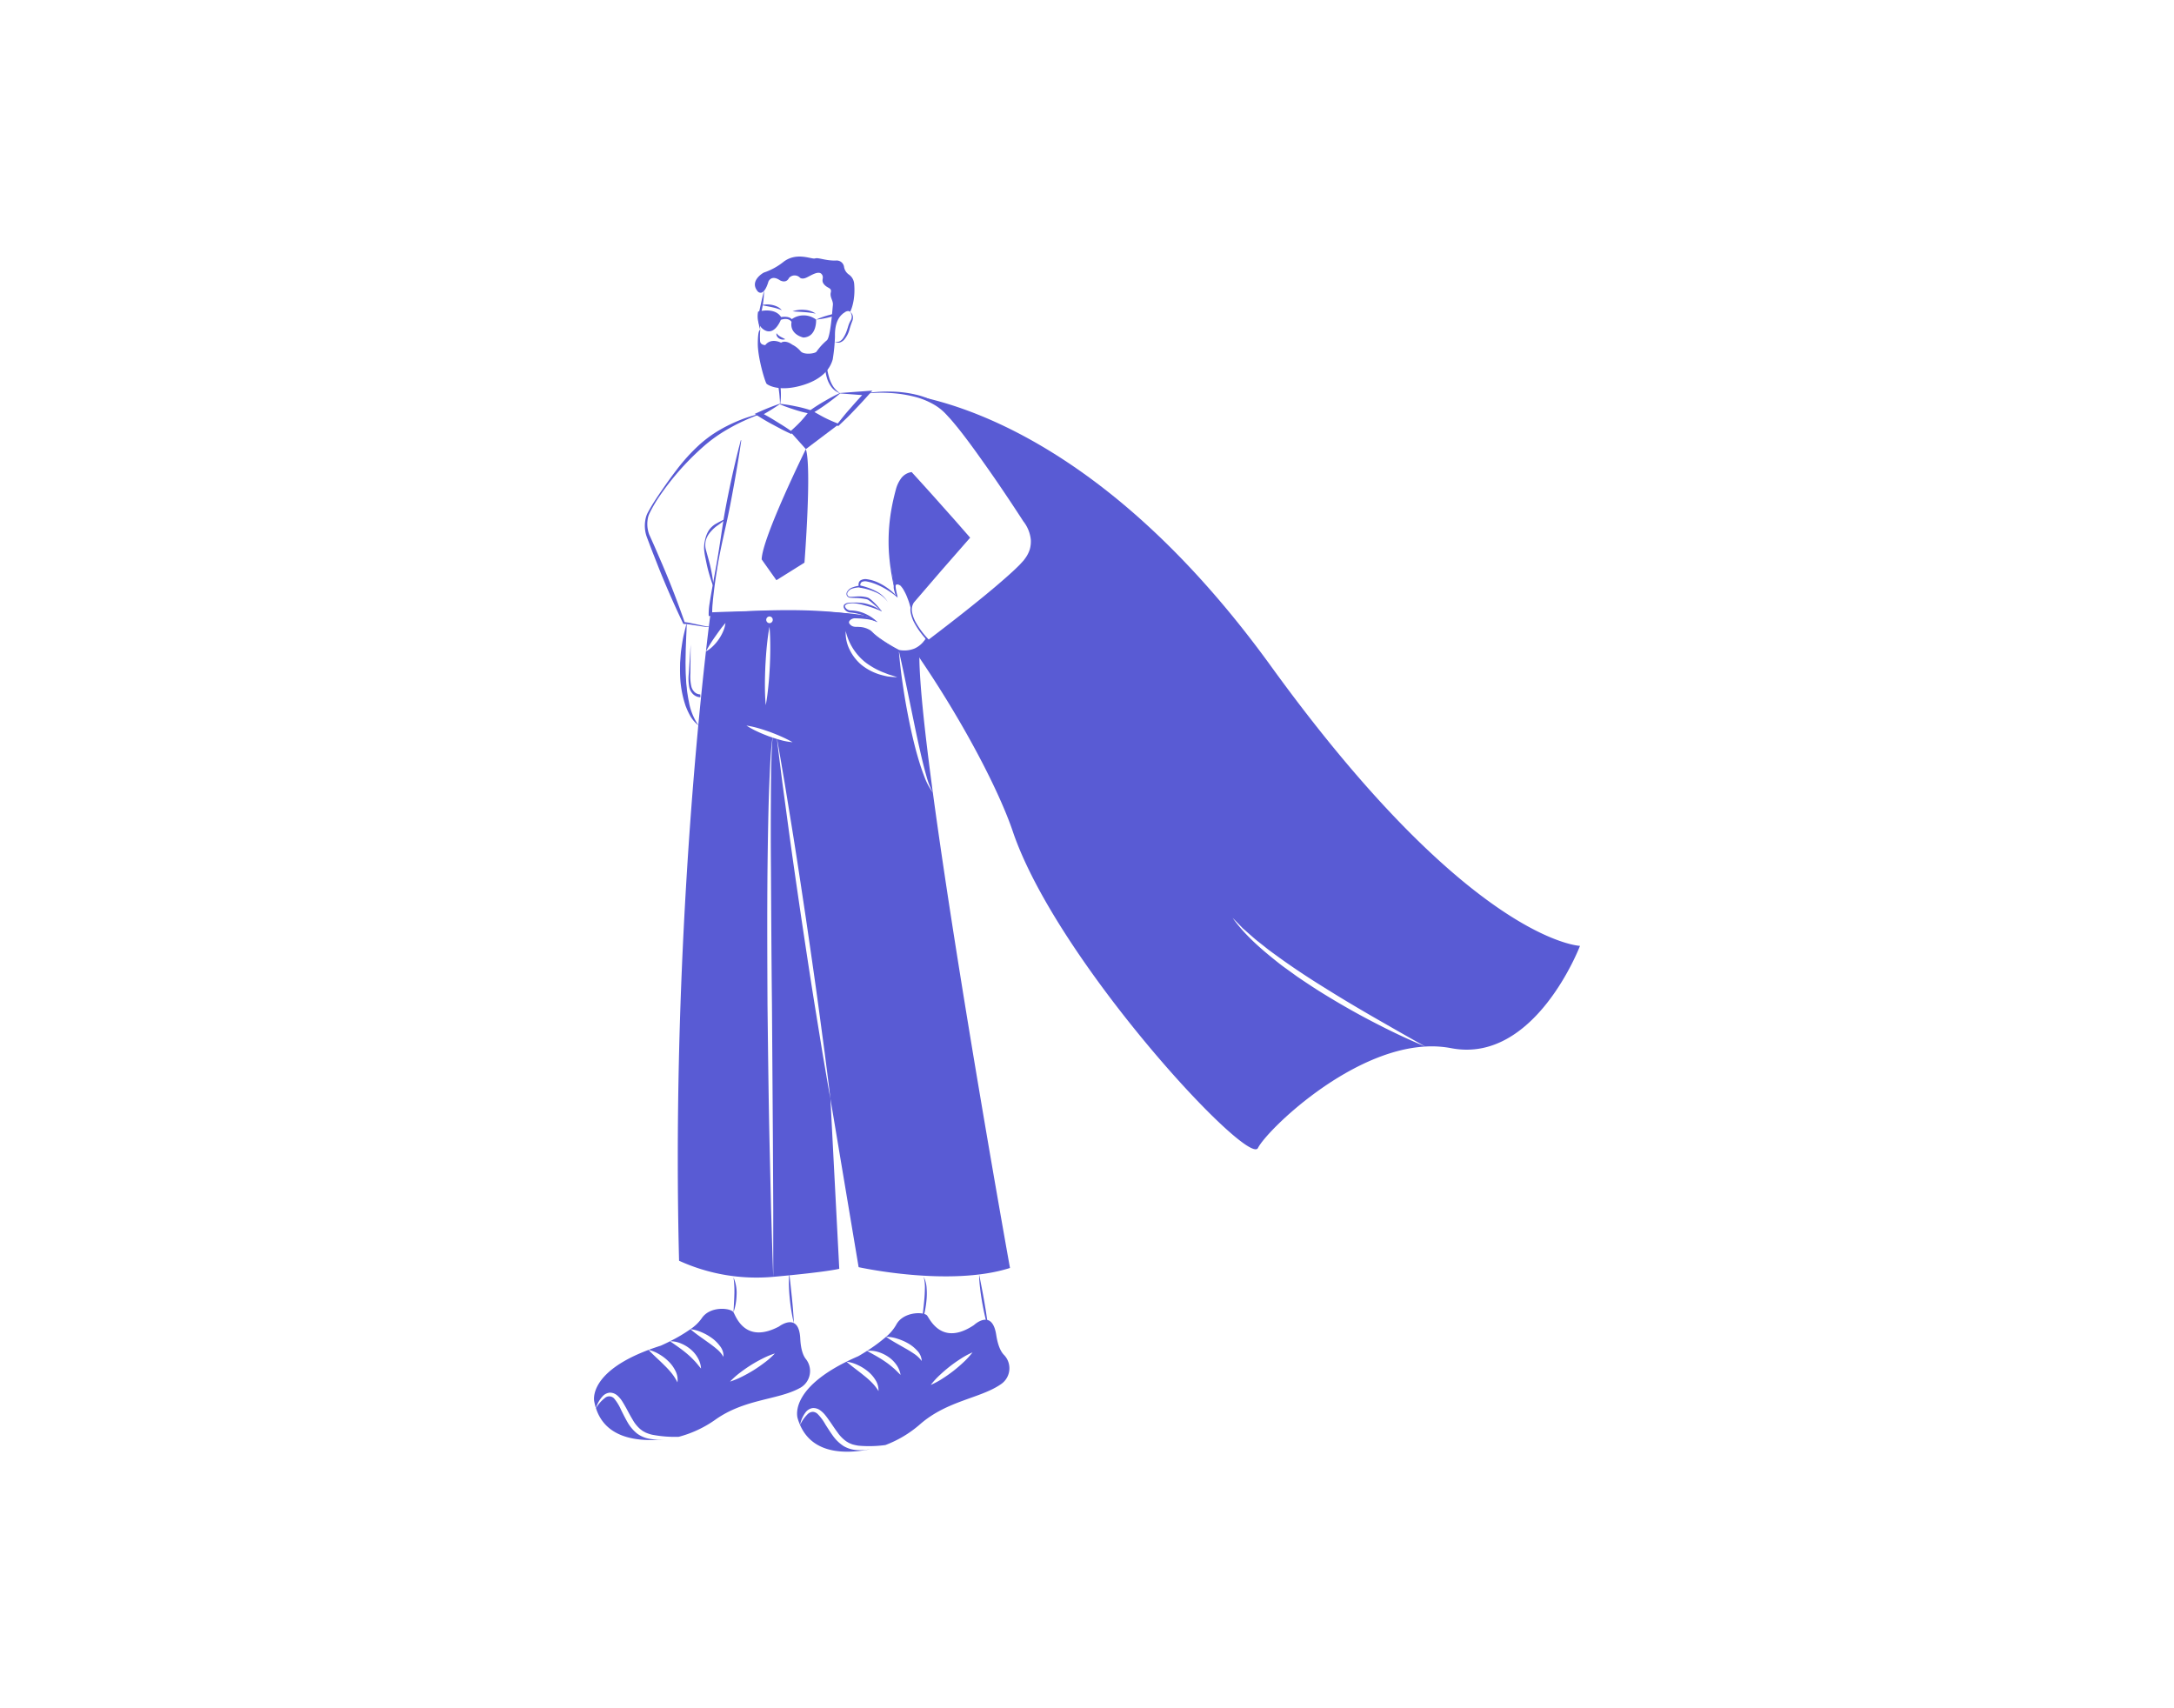 <svg xmlns="http://www.w3.org/2000/svg" data-name="Layer 1" viewBox="0 0 700 550"><path d="M270.232 408.511L267.388 353.81c-.884-4.841-1.675-9.681-2.512-14.522l-2.365-14.54c-1.574-9.7-3.028-19.408-4.491-29.126-1.426-9.718-2.844-19.436-4.16-29.163l-1.969-14.605c-.571-4.647-1.187-9.285-1.721-13.933-.469-.138-.929-.276-1.39-.432l-.018.147-.12 1.362c-.083.902-.111 1.813-.147 2.724-.101 1.813-.129 3.635-.184 5.457-.064 3.635-.092 7.279-.101 10.924q-.069 10.919.028 21.856c.083 14.568.156 29.136.322 43.704l.304 43.722.11 21.856v21.856C266.348 409.542 270.232 408.511 270.232 408.511zM300.37 255.203a20.99 20.99 0 01-2.77-5.236c-.718-1.841-1.334-3.718-1.896-5.614-1.123-3.782-2.015-7.62-2.825-11.467-.791-3.865-1.5-7.73-2.071-11.623q-.897-5.839-1.39-11.724s-6.828-4.021-8.724-5.917c-1.334-1.334-3.773-1.482-5.107-1.445a2.764 2.764 0 01-2.144-.847 1.269 1.269 0 01.267-2.117 2.707 2.707 0 011.758-.488c1.629.092 5.236.405 6.939 1.518a15.365 15.365 0 00-1.831-1.27c-19.602-4.85-51.821-1.233-51.821-1.233s-.58 4.242-1.454 12a46.627 46.627 0 012.936-4.721c.525-.745 1.049-1.491 1.592-2.227a27.249 27.249 0 011.767-2.199 9.717 9.717 0 01-.791 2.761 14.262 14.262 0 01-1.38 2.485 14.763 14.763 0 01-1.831 2.172 9.875 9.875 0 01-2.292 1.73c-3.304 29.044-10.905 107.359-8.65 196.174a59.983 59.983 0 0030.323 5.181c-.285-7.279-.469-14.568-.699-21.847l-.506-21.856c-.313-14.568-.469-29.145-.644-43.713-.064-14.577-.138-29.154 0-43.731.083-7.288.193-14.568.387-21.856q.165-5.466.423-10.933c.11-1.813.184-3.635.34-5.457.074-.911.138-1.813.267-2.724l.166-1.353.028-.156c-.414-.138-.828-.276-1.242-.423-1.233-.469-2.457-.957-3.653-1.528a27.654 27.654 0 01-3.506-1.914 30.052 30.052 0 013.902.865c1.27.359 2.512.792 3.755 1.224 1.224.47 2.448.948 3.653 1.491 1.205.534 2.383 1.123 3.561 1.776a19.409 19.409 0 01-3.939-.718c-.359-.092-.709-.202-1.058-.304.828 4.592 1.583 9.203 2.384 13.804l2.365 14.54c1.574 9.7 3.028 19.408 4.491 29.126 1.417 9.718 2.844 19.436 4.16 29.173l1.96 14.605c.608 4.868 1.261 9.736 1.822 14.623l9.074 54.176s29.292 6.488 48.737.257C325.199 408.244 308.506 315.518 300.37 255.203zm-52.492-40.75c-.11 2.107-.239 4.206-.46 6.304-.202 2.098-.46 4.196-.856 6.276-.202-2.117-.258-4.224-.267-6.331-.009-2.107.064-4.215.147-6.313.12-2.107.248-4.205.46-6.304.212-2.098.469-4.187.865-6.276.193 2.116.248 4.224.258 6.331S247.97 212.355 247.878 214.453zm-.11-13.813a1.082 1.082 0 010-2.163A1.082 1.082 0 01247.768 200.64zm38.09 17.163a26.216 26.216 0 01-2.982-.754 17.925 17.925 0 01-5.466-2.954 14.931 14.931 0 01-3.838-4.924 11.942 11.942 0 01-1.261-5.982 18.073 18.073 0 002.245 5.457 18.325 18.325 0 003.773 4.344 19.447 19.447 0 002.374 1.647 21.456 21.456 0 002.577 1.362 12.526 12.526 0 001.362.571l1.39.543c.948.304 1.905.58 2.871.939C287.892 218.006 286.879 217.923 285.858 217.803zm10.169-6.092c-.018-1.408.009-2.623.092-3.635l-1.436.929a8.151 8.151 0 01-5.264.534q1.311 5.756 2.485 11.522l2.383 11.531q1.173 5.756 2.503 11.476c.46 1.896.929 3.801 1.472 5.678a24.897 24.897 0 002.107 5.457C297.803 236.163 296.091 220.352 296.027 211.711zM293.367 196.131a11.35 11.35 0 00-3.433-7.721c-3.442-1.933-1.086 3.571-.957 3.884-.046-.046-.239-.248-.561-.534-.202-1.003-.386-2.062-.561-3.147l-.028-.166c-.497-3.129-.92-6.552-1.261-10.132a.378.378 0 00-.009-.101 63.113 63.113 0 012.347-20.135c1.362-5.264 4.408-5.439 4.408-5.439l18.405 20.476-17.633 20.743A3.986 3.986 0 00293.367 196.131z" fill="#595bd4" class="color000000 svgShape"></path><path d="M508.738 304.539s-14.513 38.118-41.477 32.937a33.976 33.976 0 00-8.319-.524c-5.476-3.037-10.887-6.157-16.307-9.258-5.411-3.129-10.776-6.304-16.059-9.626-5.31-3.276-10.51-6.718-15.534-10.381-1.261-.92-2.54-1.813-3.736-2.807-1.205-.976-2.466-1.896-3.635-2.917l-3.515-3.092q-1.601-1.684-3.276-3.35c3.644 5.135 8.402 9.377 13.289 13.307 1.224.985 2.448 1.978 3.736 2.88l3.819 2.761c2.604 1.758 5.209 3.506 7.878 5.163 5.338 3.304 10.776 6.433 16.344 9.313 5.558 2.908 11.209 5.605 16.997 8.007-24.866 1.389-51.103 27.084-53.9 32.67-3.111 6.221-64.815-60.14-78.95-101.975-4.187-12.387-15.148-33.94-29.881-55.621a2.169 2.169 0 01-.184-.313c-.313-.552-.801-1.555-1.344-2.706l1.436-.929a7.754 7.754 0 002.089-2.641c.478.543.801.865.801.865s25.409-18.663 31.114-25.409c5.706-6.736 0-13.482 0-13.482s-16.85-26.182-25.409-34.731a21.257 21.257 0 00-9.819-5.227c19.583 3.81 65.671 19.795 114.298 86.975C473.483 303.26 508.738 304.539 508.738 304.539zM211.896 463.515c.663-.027 1.325-.046 1.978-.101-8.485.865-18.866-.285-21.976-10.012a11.356 11.356 0 012.807-3.249 2.142 2.142 0 013.175.285 15.816 15.816 0 012.135 3.58c.653 1.307 1.316 2.641 2.08 3.966a12.692 12.692 0 003.083 3.598 9.471 9.471 0 004.426 1.739A17.652 17.652 0 00211.896 463.515z" fill="#595bd4" class="color000000 svgShape"></path><path d="M259.418,437.49c-.828-1.086-1.574-3.037-1.749-6.552-.442-8.77-6.828-3.856-6.828-3.856-10.868,5.752-13.85-3.157-14.66-4.565-.81-1.399-7.592-2.19-10.289,2.006a13.954,13.954,0,0,1-3.58,3.423,12.482,12.482,0,0,1,3.543.976,16.391,16.391,0,0,1,3.212,1.785,11.446,11.446,0,0,1,2.687,2.604,5.079,5.079,0,0,1,1.196,3.561,9.414,9.414,0,0,0-2.255-2.604c-.856-.727-1.767-1.408-2.706-2.071l-2.834-2.025c-.957-.69-1.905-1.399-2.844-2.218a51.421,51.421,0,0,1-6.561,3.884,8.813,8.813,0,0,1,3.506.709,11.612,11.612,0,0,1,3.083,1.859,9.819,9.819,0,0,1,2.328,2.779,7.753,7.753,0,0,1,1.058,3.433c-.81-.911-1.435-1.804-2.227-2.586a25.402,25.402,0,0,0-2.347-2.218c-1.647-1.408-3.451-2.604-5.402-3.975-1.73.874-2.972,1.417-2.972,1.417-1.408.442-2.724.902-3.948,1.362a11.844,11.844,0,0,1,3.433,1.408,14.73,14.73,0,0,1,2.963,2.264,11.071,11.071,0,0,1,2.245,3.065,6.205,6.205,0,0,1,.654,3.727,15.525,15.525,0,0,0-1.877-2.963,27.145,27.145,0,0,0-2.319-2.521c-1.61-1.647-3.396-3.148-5.108-4.979-19.703,7.408-17.485,16.583-17.485,16.583a18.306,18.306,0,0,0,.552,2.2,9.465,9.465,0,0,1,2.236-3.939,3.505,3.505,0,0,1,2.31-1.077,3.634,3.634,0,0,1,2.429,1.012,8.101,8.101,0,0,1,1.537,1.859c.424.662.773,1.297,1.15,1.951.718,1.307,1.38,2.614,2.126,3.828a11.178,11.178,0,0,0,2.568,3.166c.267.184.515.405.801.58l.883.478a13.589,13.589,0,0,0,1.96.654,38.701,38.701,0,0,0,8.66.69,36.449,36.449,0,0,0,11.954-5.632c9.359-6.561,19.813-6.212,26.826-9.957.147-.083.295-.166.442-.24A6.201,6.201,0,0,0,259.418,437.49Zm-13.142,1.15c-1.132.865-2.301,1.684-3.506,2.439-1.206.754-2.448,1.454-3.718,2.089a25.494,25.494,0,0,1-3.994,1.656,26.294,26.294,0,0,1,3.23-2.871c1.132-.865,2.301-1.684,3.506-2.439,1.196-.754,2.439-1.445,3.718-2.089a25.176,25.176,0,0,1,3.994-1.656A25.583,25.583,0,0,1,246.277,438.641Z" fill="#595bd4" class="color000000 svgShape"></path><path fill="#53d86a" d="M213.874 463.414c.221-.018.442-.046.663-.064-.129.009-.248.027-.377.046C214.067 463.405 213.966 463.414 213.874 463.414zM216.736 463.01c-.11.027-.23.046-.35.074q-.359.069-.718.11C216.028 463.138 216.387 463.083 216.736 463.01z" class="colorffffff svgShape"></path><path d="M236.183 422.522c.078-1.898.22-3.754.266-5.614a31.288 31.288 0 00-.266-5.575 12.263 12.263 0 01.986 5.594A18.818 18.818 0 01236.183 422.522zM255.609 425.993c-.337-1.304-.578-2.625-.797-3.948-.226-1.323-.386-2.655-.527-3.989-.122-1.336-.234-2.674-.257-4.018a32.34 32.34 0 01.111-4.03l.442 3.993.421 3.984c.122 1.33.264 2.659.358 3.994C255.464 423.313 255.566 424.648 255.609 425.993zM246.029 93.63a33.788 33.788 0 01-.762 6.341 16.925 16.925 0 00-.496 3.073 23.688 23.688 0 00.017 3.157 10.525 10.525 0 01-.579-3.165 11.689 11.689 0 01.354-3.218C245.017 97.759 245.434 95.684 246.029 93.63z" fill="#595bd4" class="color000000 svgShape"></path><path d="M244.1 100.332s5.32-1.572 7.409 1.76c0 0 2.341-.467 3.439.662a6.609 6.609 0 017.825.144s.335 5.579-4.082 5.775c0 0-4.5-.892-3.831-5.034 0 0-.802-1.548-3.439-.664 0 0-1.905 5.036-5.118 3.377S244.1 100.332 244.1 100.332zM251.044 130.01a44.485 44.485 0 015.062.795 39.573 39.573 0 015.106 1.34l.914.326-.659.584c-1.146 1.016-2.35 1.976-3.427 3.06a45.323 45.323 0 00-3.064 3.413l-.183.219-.317-.15c-.889-.421-1.782-.836-2.652-1.29l-2.598-1.384c-.867-.46-1.73-.927-2.576-1.422-.849-.49-1.683-1.008-2.516-1.527l-1.137-.71 1.174-.527A71.848 71.848 0 01251.044 130.01zm.015.143c-2.14 1.454-4.19 2.687-6.261 3.84l.037-1.237c.867.46 1.733.921 2.583 1.411.853.484 1.689.997 2.522 1.516l2.5 1.554c.829.525 1.636 1.089 2.446 1.648l-.499.069a45.372 45.372 0 003.33-3.154c1.054-1.106 1.982-2.335 2.967-3.508l.255.91a36.555 36.555 0 01-4.917-1.253C254.39 131.437 252.755 130.875 251.059 130.153z" fill="#595bd4" class="color000000 svgShape"></path><polygon points="261.076 132.674 254.681 139.241 259.473 144.599 269.86 136.756 261.076 132.674" fill="#595bd4" class="color000000 svgShape"></polygon><path d="M248.18 114.668a20.892 20.892 0 011.69 3.666 26.423 26.423 0 011.084 3.9 23.695 23.695 0 01.471 4.023 19.612 19.612 0 01-.249 4.032c-.066-.674-.037-1.34-.122-2.005-.037-.665-.091-1.327-.181-1.985-.161-1.317-.351-2.628-.624-3.924-.25-1.301-.564-2.589-.904-3.875C248.999 117.216 248.605 115.944 248.18 114.668zM265.9 114.92c.072 1.113.203 2.208.352 3.292a21.113 21.113 0 00.68 3.185 11.09 11.09 0 001.279 2.936 7.52 7.52 0 002.289 2.268 5.727 5.727 0 01-2.747-1.941 9.003 9.003 0 01-1.512-3.058 13.843 13.843 0 01-.547-3.335A14.233 14.233 0 01265.9 114.92zM244.505 133.434c-1.695.644-3.377 1.301-5.005 2.077a52.468 52.468 0 00-4.799 2.458 47.434 47.434 0 00-8.698 6.24 85.348 85.348 0 00-14.14 16.287 44.892 44.892 0 00-2.686 4.685 7.663 7.663 0 00-.467 1.21 9.78 9.78 0 00-.226 1.293 9.58 9.58 0 00.071 2.603 9.944 9.944 0 00.295 1.263c.063.211.131.403.204.599l.286.618 1.109 2.483c.747 1.652 1.444 3.323 2.166 4.985 2.9 6.64 5.496 13.396 7.891 20.244l-.28-.188a14.885 14.885 0 012.054.297l1.989.419 1.982.419a14.875 14.875 0 001.989.305v.144a15.028 15.028 0 01-2.035-.175l-2.008-.311-2-.311a14.59 14.59 0 00-1.97-.182l-.191 0-.09-.189c-3.121-6.554-6.042-13.2-8.659-19.962-.657-1.689-1.34-3.369-1.972-5.067l-.96-2.543-.231-.639c-.072-.232-.141-.473-.194-.7a10.699 10.699 0 01-.163-4.213 10.394 10.394 0 01.312-1.369 8.121 8.121 0 01.574-1.296c.867-1.619 1.825-3.16 2.831-4.674 2.019-3.019 4.095-5.999 6.312-8.888a59.884 59.884 0 017.344-8.112 41.042 41.042 0 014.335-3.405 45.618 45.618 0 014.749-2.761 53.293 53.293 0 015.014-2.205 47.123 47.123 0 015.226-1.581z" fill="#595bd4" class="color000000 svgShape"></path><path d="M238.679 141.762c-.665 4.702-1.457 9.378-2.29 14.045-.848 4.664-1.71 9.324-2.779 13.945-1.03 4.628-2.075 9.257-2.787 13.944-.39 2.337-.715 4.685-.993 7.036-.138 1.175-.265 2.351-.365 3.525a25.75 25.75 0 00-.135 3.434l-.589-.521c4.334-.199 8.666-.301 13-.406 4.334-.112 8.67-.132 13.007-.085q6.505.071 13.01.401c2.167.133 4.334.286 6.498.505 1.081.115 2.161.256 3.237.437a9.637 9.637 0 013.152.914l-.08.12a5.121 5.121 0 00-1.526-.417q-.795-.126-1.601-.193c-1.073-.099-2.152-.143-3.231-.189-2.157-.095-4.32-.124-6.482-.133-4.324-.055-8.652-.002-12.979.028l-25.974.169-.576.004-.013-.525a20.773 20.773 0 01.317-3.655c.173-1.181.379-2.352.581-3.523l1.27-7.006c.884-4.66 1.555-9.357 2.276-14.048.685-4.697 1.627-9.347 2.61-13.986 1.001-4.636 2.068-9.259 3.3-13.847zM224.922 233.568a10.233 10.233 0 01-2.799-3.302 20.556 20.556 0 01-.954-1.968l-.414-1.015-.332-1.039a34.496 34.496 0 01-1.429-8.561c-.061-1.443-.031-2.884-.009-4.323.129-1.433.169-2.871.378-4.292.207-1.419.405-2.839.694-4.24.324-1.397.643-2.791 1.042-4.165.004 1.439-.073 2.859-.145 4.275L220.796 209.179l-.067 4.219c.031 1.401.015 2.804.104 4.198l.113 2.091c.038.697.158 1.382.213 2.077.048.697.159 1.382.275 2.066.104.688.215 1.373.373 2.048A18.971 18.971 0 00224.922 233.568z" fill="#595bd4" class="color000000 svgShape"></path><path d="M225.534 224.494a3.534 3.534 0 01-2.376-1.002 4.487 4.487 0 01-1.207-2.154 14.669 14.669 0 01-.142-4.665l.57-9.159-.081 9.173a14.77 14.77 0 00.336 4.449 3.727 3.727 0 001.077 1.755 2.709 2.709 0 001.777.683zM278.542 466.838a15.965 15.965 0 01-2.301.046 9.458 9.458 0 01-4.583-1.279 12.621 12.621 0 01-3.423-3.267c-.902-1.242-1.693-2.503-2.485-3.736a15.457 15.457 0 00-2.485-3.35 2.408 2.408 0 00-1.555-.69 2.466 2.466 0 00-1.629.727 11.647 11.647 0 00-2.466 3.525c4.086 9.322 14.457 9.442 22.786 7.749C279.793 466.663 279.167 466.746 278.542 466.838zm44.633-30.7c-.929-1.003-1.868-2.871-2.402-6.341-1.334-8.678-7.187-3.156-7.187-3.156-10.224 6.828-14.098-1.73-15.046-3.046-.939-1.316-7.776-1.408-10.031 3.037a14.105 14.105 0 01-3.203 3.764 12.405 12.405 0 013.607.617 16.814 16.814 0 013.377 1.445 11.659 11.659 0 012.945 2.319 5.147 5.147 0 011.555 3.424 9.626 9.626 0 00-2.512-2.356c-.929-.635-1.896-1.224-2.899-1.785l-3.028-1.73c-1.021-.589-2.034-1.196-3.055-1.923a52.007 52.007 0 01-6.12 4.528 8.863 8.863 0 013.543.35 11.756 11.756 0 013.258 1.546 10.123 10.123 0 012.604 2.522 7.757 7.757 0 011.39 3.313c-.893-.828-1.61-1.656-2.475-2.347a25.188 25.188 0 00-2.558-1.97c-1.785-1.233-3.69-2.245-5.77-3.405-1.638 1.049-2.816 1.712-2.816 1.712-1.353.589-2.623 1.169-3.801 1.758a11.929 11.929 0 013.571 1.049 14.886 14.886 0 013.175 1.951 10.819 10.819 0 012.54 2.825 6.16 6.16 0 011.031 3.635 15.405 15.405 0 00-2.172-2.761 27.387 27.387 0 00-2.558-2.264c-1.776-1.473-3.7-2.788-5.586-4.436-18.847 9.359-15.709 18.267-15.709 18.267a16.603 16.603 0 00.773 2.135 9.514 9.514 0 011.822-4.151 3.495 3.495 0 012.181-1.307 3.691 3.691 0 012.531.764 8.308 8.308 0 011.712 1.693c.488.617.893 1.215 1.334 1.822.856 1.224 1.647 2.466 2.512 3.598a11.144 11.144 0 002.871 2.89c.285.156.561.35.856.497l.929.386a15.682 15.682 0 002.015.451 39.041 39.041 0 008.706-.202 36.533 36.533 0 0011.301-6.81c8.651-7.473 19.087-8.191 25.676-12.626.147-.092.285-.193.414-.285A6.184 6.184 0 00323.175 436.137zm-12.957 2.475q-1.56 1.463-3.239 2.779c-1.123.874-2.282 1.684-3.488 2.457a25.915 25.915 0 01-3.801 2.052 26.76 26.76 0 012.917-3.184q1.56-1.463 3.239-2.779 1.684-1.311 3.488-2.457a24.802 24.802 0 013.81-2.061A26.186 26.186 0 01310.217 438.613z" fill="#595bd4" class="color000000 svgShape"></path><path fill="#53d86a" d="M281.201 466.396c-.138.028-.285.065-.423.102-.101.018-.193.037-.294.046C280.723 466.497 280.962 466.451 281.201 466.396zM279.177 434.932l-.009.009a.009.009 0 00-.009-.009zM285.306 430.395l-.009.009a.009.009 0 00-.009-.009z" class="colorffffff svgShape"></path><path d="M296.787 425.993l.434-3.746c.135-1.245.28-2.485.383-3.727.125-1.241.179-2.482.201-3.722a12.895 12.895 0 00-.396-3.699 8.852 8.852 0 01.95 3.677 21.986 21.986 0 01-.038 3.807 32.927 32.927 0 01-.556 3.751A28.486 28.486 0 01296.787 425.993zM318.221 427.944c-.437-1.431-.785-2.88-1.116-4.333-.339-1.452-.615-2.916-.878-4.382-.247-1.469-.486-2.941-.646-4.424a43.024 43.024 0 01-.326-4.466c.31 1.462.591 2.921.873 4.382.289 1.459.546 2.922.808 4.385.245 1.466.503 2.93.711 4.404C317.864 424.982 318.076 426.456 318.221 427.944zM244.042 93.889s1.843 1.969 3.382-3.232c0 0 .899-2.3 3.676-.43 0 0 1.982 1.218 2.941-.726a2.42 2.42 0 013.547-.092s.637.637 2.108-.044 3.865-2.323 4.859-1.108-.382 1.906.786 3.297 2.543 1.019 2.162 2.606.855 2.603.669 4.146-.759 10.473-1.99 11.306a19.434 19.434 0 00-3.294 3.623c-.511.65-4.127 1.118-5.143-.195a8.248 8.248 0 00-2.66-2.082s-2.07-1.609-3.603-.615c0 0-3.143-1.716-5.08.767 0 0-1.499.01-1.663-1.218a23.609 23.609 0 01.05-3.692s-.764-.331-.788 4.383 2.406 12.605 2.845 13 4.153 2.773 11.918.33 8.986-7.006 9.358-8.18a55.916 55.916 0 00.725-7.257c.025-.89-.266-4.998 2.321-7.289 0 0 1.697-1.679 2.562-.764 0 0 1.811-3.266 1.3-9.098a3.981 3.981 0 00-1.58-2.837c-.082-.061-.164-.122-.247-.182a3.712 3.712 0 01-1.429-2.363 2.392 2.392 0 00-2.704-2.047c-3.446.038-5.567-1.058-6.624-.689s-5.777-2.143-10.043 1.001a20.798 20.798 0 01-6.474 3.56C245.121 88.196 241.297 90.746 244.042 93.889z" fill="#595bd4" class="color000000 svgShape"></path><path d="M273.729 100.423a2.156 2.156 0 01.879 1.374 2.986 2.986 0 01-.229 1.685 28.763 28.763 0 00-.976 3.005 8.432 8.432 0 01-1.593 2.881 2.994 2.994 0 01-1.438.907 2.194 2.194 0 01-1.609-.278 2.241 2.241 0 001.501-.058 2.901 2.901 0 001.117-.934 10.433 10.433 0 001.342-2.755c.185-.494.31-.976.483-1.511a9.159 9.159 0 01.667-1.498A2.417 2.417 0 00273.729 100.423zM248.638 102.916a.793.793 0 000-1.586.793.793 0 000 1.586zM258.451 104.215a.793.793 0 000-1.586.793.793 0 000 1.586zM245.252 98.235a7.552 7.552 0 013.455-.034 7.169 7.169 0 011.655.585 4.262 4.262 0 011.368 1.097 16.837 16.837 0 00-3.176-.979C247.477 98.667 246.387 98.497 245.252 98.235zM255.201 100.229a9.491 9.491 0 013.804-.458 7.063 7.063 0 013.643 1.202 30.692 30.692 0 00-3.697-.484C257.718 100.393 256.483 100.354 255.201 100.229zM250.035 107.277a3.567 3.567 0 00.595.653 4.253 4.253 0 00.651.456c.458.28.979.484 1.556.828a2.257 2.257 0 01-.975.105 2.455 2.455 0 01-.949-.315 2.015 2.015 0 01-.725-.732A1.321 1.321 0 01250.035 107.277zM272.171 100.436a29.25 29.25 0 01-4.607 1.579 28.907 28.907 0 01-4.79.883 28.902 28.902 0 014.607-1.579A29.227 29.227 0 01272.171 100.436zM259.473 144.599s-14.066 28.517-14.225 35.516l4.742 6.692 9.038-5.655S261.413 150.562 259.473 144.599zM288.944 192.307a6.956 6.956 0 01-1.162-2.872 2.389 2.389 0 01.028-.844.953.953 0 01.621-.74 1.337 1.337 0 01.855.121c.248.1.473.223.703.342l.009.004.007.007a12.592 12.592 0 011.56 1.57A9.85 9.85 0 01292.716 191.795a9.007 9.007 0 01.698 4.332l-.005-.017.003.076h-.072l-.015-.034-.005-.018c-.108-.352-.19-.701-.282-1.046-.114-.341-.189-.686-.303-1.02-.203-.676-.473-1.321-.723-1.971a14.57 14.57 0 00-.913-1.89 6.533 6.533 0 00-1.236-1.712l.016.011c-.405-.236-.974-.446-1.304-.267-.271.15-.195.667-.153 1.116.12.945.405 1.913.588 2.924z" fill="#595bd4" class="color000000 svgShape"></path><path d="M283.853,196.809c-1.155-1.039-2.287-2.104-3.474-3.06a7.026,7.026,0,0,0-.911-.637,1.449,1.449,0,0,0-.451-.176l-.559-.107a18.332,18.332,0,0,0-2.256-.276c-.761-.046-1.544-.019-2.331-.1a1.353,1.353,0,0,1-1.103-.551,1.221,1.221,0,0,1-.093-1.219,3.126,3.126,0,0,1,1.794-1.548,9.365,9.365,0,0,1,2.311-.564l-.238.351a2.326,2.326,0,0,1-.068-1.087,1.493,1.493,0,0,1,.616-.981,3.122,3.122,0,0,1,2.077-.36,12.734,12.734,0,0,1,3.736,1.151,19.355,19.355,0,0,1,3.304,2.011,18.345,18.345,0,0,1,2.806,2.623l-.051.051a28.344,28.344,0,0,0-3.06-2.234,23.02,23.02,0,0,0-3.305-1.772,16.324,16.324,0,0,0-3.519-1.113,2.525,2.525,0,0,0-1.614.182,1.246,1.246,0,0,0-.401,1.372l.077.336-.315.015a8.672,8.672,0,0,0-2.238.342,2.612,2.612,0,0,0-1.703,1.317.972.972,0,0,0,1.002,1.383c.762.003,1.529-.101,2.319-.128a10.192,10.192,0,0,1,2.368.165c.196.029.388.08.58.124a2.122,2.122,0,0,1,.619.265,7.555,7.555,0,0,1,.967.73,24.501,24.501,0,0,1,3.165,3.449Z" fill="#595bd4" class="color000000 svgShape"></path><path d="M283.863,196.819l-.01-.008.006.005a35.269,35.269,0,0,0-5.872-2.029,13.871,13.871,0,0,0-3.057-.546,7.03,7.03,0,0,0-1.549.078,1.803,1.803,0,0,0-1.248.603c-.185.328.115.799.431,1.097a2.112,2.112,0,0,0,1.231.518,12.324,12.324,0,0,1,3.166.468,13.187,13.187,0,0,1,5.469,3.212l-.045.056a20.401,20.401,0,0,0-5.633-2.529,15.689,15.689,0,0,0-3.03-.533,2.564,2.564,0,0,1-1.564-.788,2.057,2.057,0,0,1-.458-.765,1.048,1.048,0,0,1,.1-.948,2.243,2.243,0,0,1,1.545-.641,12.907,12.907,0,0,1,1.589-.06,18.281,18.281,0,0,1,3.179.194,13.821,13.821,0,0,1,5.786,2.551l.006.005.001 0.0.008.01Z" fill="#595bd4" class="color000000 svgShape"></path><path d="M298.241 205.449a7.433 7.433 0 01-3.568 3.868 7.706 7.706 0 01-2.619.715 8.607 8.607 0 01-2.691-.212l-.059-.013-.031-.021-6.234-4.155c-.516-.352-1.038-.698-1.545-1.07-.511-.358-.987-.841-1.451-1.146a7.12 7.12 0 00-3.427-.881c-.302-.014-.605-.014-.909-.004a3.766 3.766 0 01-1.019-.079 2.809 2.809 0 01-1.755-1.15 1.661 1.661 0 01-.317-1.147 1.73 1.73 0 01.591-1.011 2.914 2.914 0 011.933-.763 24.078 24.078 0 013.771.486 9.489 9.489 0 013.514 1.348l.017.031c.002-.011-.018-.031-.028-.027v.072c-.02.004-.049-.024-.046-.045l.017.031a11.084 11.084 0 00-3.553-.949 31.093 31.093 0 00-3.661-.258c-1.047.044-2.292 1.012-1.604 1.8a2.18 2.18 0 001.289.865 3.038 3.038 0 00.837.086c.319-.001.64.008.96.032a7.15 7.15 0 013.677 1.143c.544.428.904.886 1.392 1.277.477.392.957.788 1.465 1.147a53.206 53.206 0 006.376 3.874l-.089-.034a8.769 8.769 0 004.965-.448 7.736 7.736 0 002.112-1.388 8.645 8.645 0 001.622-2.001zM276.857 188.487a20.034 20.034 0 012.615.734 17.927 17.927 0 012.477 1.071 9.215 9.215 0 013.927 3.563 9.039 9.039 0 00-4.085-3.24 17.476 17.476 0 00-2.482-.879 19.489 19.489 0 00-2.561-.537z" fill="#595bd4" class="color000000 svgShape"></path><path d="M287.831,188.86l-.052-.229-.001-.006c-.372-1.706-.705-3.43-.955-5.164q-.193-1.301-.339-2.609l-.133-1.31-.101-1.252-.009-.062a59.535,59.535,0,0,1,.724-13.922c.392-2.306.917-4.553,1.525-6.824a10.49,10.49,0,0,1,1.546-3.312,5.064,5.064,0,0,1,3.242-2.135l.265-.041.219.241c3.09,3.392,6.177,6.787,9.217,10.225l4.578,5.14,4.53,5.183.29.331-.281.321-8.964,10.245-8.88,10.317.012-.015a4.271,4.271,0,0,0-.565,3.257,10.987,10.987,0,0,0,1.242,3.251,26.446,26.446,0,0,0,4.277,5.602l-.38-.029c7.279-5.532,14.505-11.151,21.493-17.028,1.739-1.477,3.466-2.968,5.149-4.495.85-.758,1.67-1.538,2.468-2.335.417-.388.776-.808,1.154-1.217.183-.207.385-.406.553-.62l.48-.652a9.918,9.918,0,0,0,1.443-2.837,9.455,9.455,0,0,0,.329-3.131,11.413,11.413,0,0,0-2.364-5.847l-.043-.055-.016-.025q-3.68-5.687-7.499-11.302c-2.537-3.743-5.153-7.431-7.782-11.104-2.651-3.654-5.35-7.286-8.308-10.664-.767-.807-1.498-1.68-2.31-2.4a17.058,17.058,0,0,0-2.648-1.961,24.293,24.293,0,0,0-6.134-2.57l.096.012-.018-0-.054-.001-.042-.012a40.408,40.408,0,0,0-7.73-1.255,46.634,46.634,0,0,0-7.873.118l-.021-.142a46.928,46.928,0,0,1,7.916-.456,36.909,36.909,0,0,1,7.9.994l-.096-.012.018-0.0.044-.001.053.013a25.154,25.154,0,0,1,6.431,2.479,18.046,18.046,0,0,1,2.862,1.992c.904.762,1.64,1.625,2.448,2.442,3.071,3.383,5.846,6.982,8.577,10.607,2.734,3.625,5.319,7.353,7.894,11.085q3.845,5.613,7.561,11.311l-.059-.08a12.83,12.83,0,0,1,2.652,6.725,10.889,10.889,0,0,1-.422,3.653,11.316,11.316,0,0,1-1.678,3.234l-.546.723c-.188.233-.397.435-.594.654-.402.427-.793.872-1.219,1.26q-1.244,1.217-2.54,2.355c-1.713,1.539-3.491,2.989-5.269,4.437-7.147,5.746-14.489,11.212-21.909,16.577l-.209.151-.171-.18a33.784,33.784,0,0,1-2.329-2.756,23.701,23.701,0,0,1-1.969-3.024,11.442,11.442,0,0,1-1.264-3.407,4.72,4.72,0,0,1,.668-3.587l.006-.009.006-.007,8.752-10.426,8.668-10.497.009.652-4.673-5.055-4.625-5.098c-3.096-3.387-6.144-6.818-9.189-10.251l.484.199a3.117,3.117,0,0,0-1.272.551,5.278,5.278,0,0,0-1.103,1.081,9.37,9.37,0,0,0-1.396,2.928c-.622,2.187-1.143,4.45-1.603,6.69a60.267,60.267,0,0,0-1.099,13.706l-.009-.061a3.816,3.816,0,0,1,.024.392l.011.322.029.652.077,1.304q.089,1.303.227,2.604c.185,1.734.427,3.46.699,5.19l-.001-.006.04.231Z" fill="#595bd4" class="color000000 svgShape"></path><path d="M270.52 126.67c-1.492 1.268-2.983 2.41-4.497 3.482a51.184 51.184 0 01-4.635 3.006l-.069-1.007c1.42.775 2.811 1.612 4.249 2.348a46.163 46.163 0 004.438 1.943l-.401.08 2.157-2.692c.726-.891 1.486-1.75 2.244-2.611q2.259-2.598 4.627-5.095l.53 1.207zm-.041-.138l8.685-.641 1.715-.127-1.185 1.334q-2.286 2.573-4.677 5.05c-.792.83-1.583 1.661-2.407 2.462l-2.495 2.381-.201.192-.2-.112a46.173 46.173 0 00-4.346-2.139c-1.49-.625-3.026-1.149-4.535-1.734l-.938-.364.868-.644a54.198 54.198 0 014.789-3.066C267.18 128.17 268.83 127.288 270.479 126.532zM233.621 167.175a28.902 28.902 0 01-2.467 1.931 11.015 11.015 0 00-2.219 1.977 7.128 7.128 0 00-1.564 2.565 6.031 6.031 0 00-.162 3.017c.497 1.947 1.138 3.982 1.581 5.997a53.162 53.162 0 01.989 6.171l-.09.021a53.169 53.169 0 01-1.855-5.968c-.249-1.009-.449-2.029-.655-3.048a20.669 20.669 0 01-.472-3.12 11.167 11.167 0 01.376-3.152 8.888 8.888 0 011.246-2.954 6.965 6.965 0 012.441-2.108 28.827 28.827 0 012.799-1.406z" fill="#595bd4" class="color000000 svgShape"></path></svg>